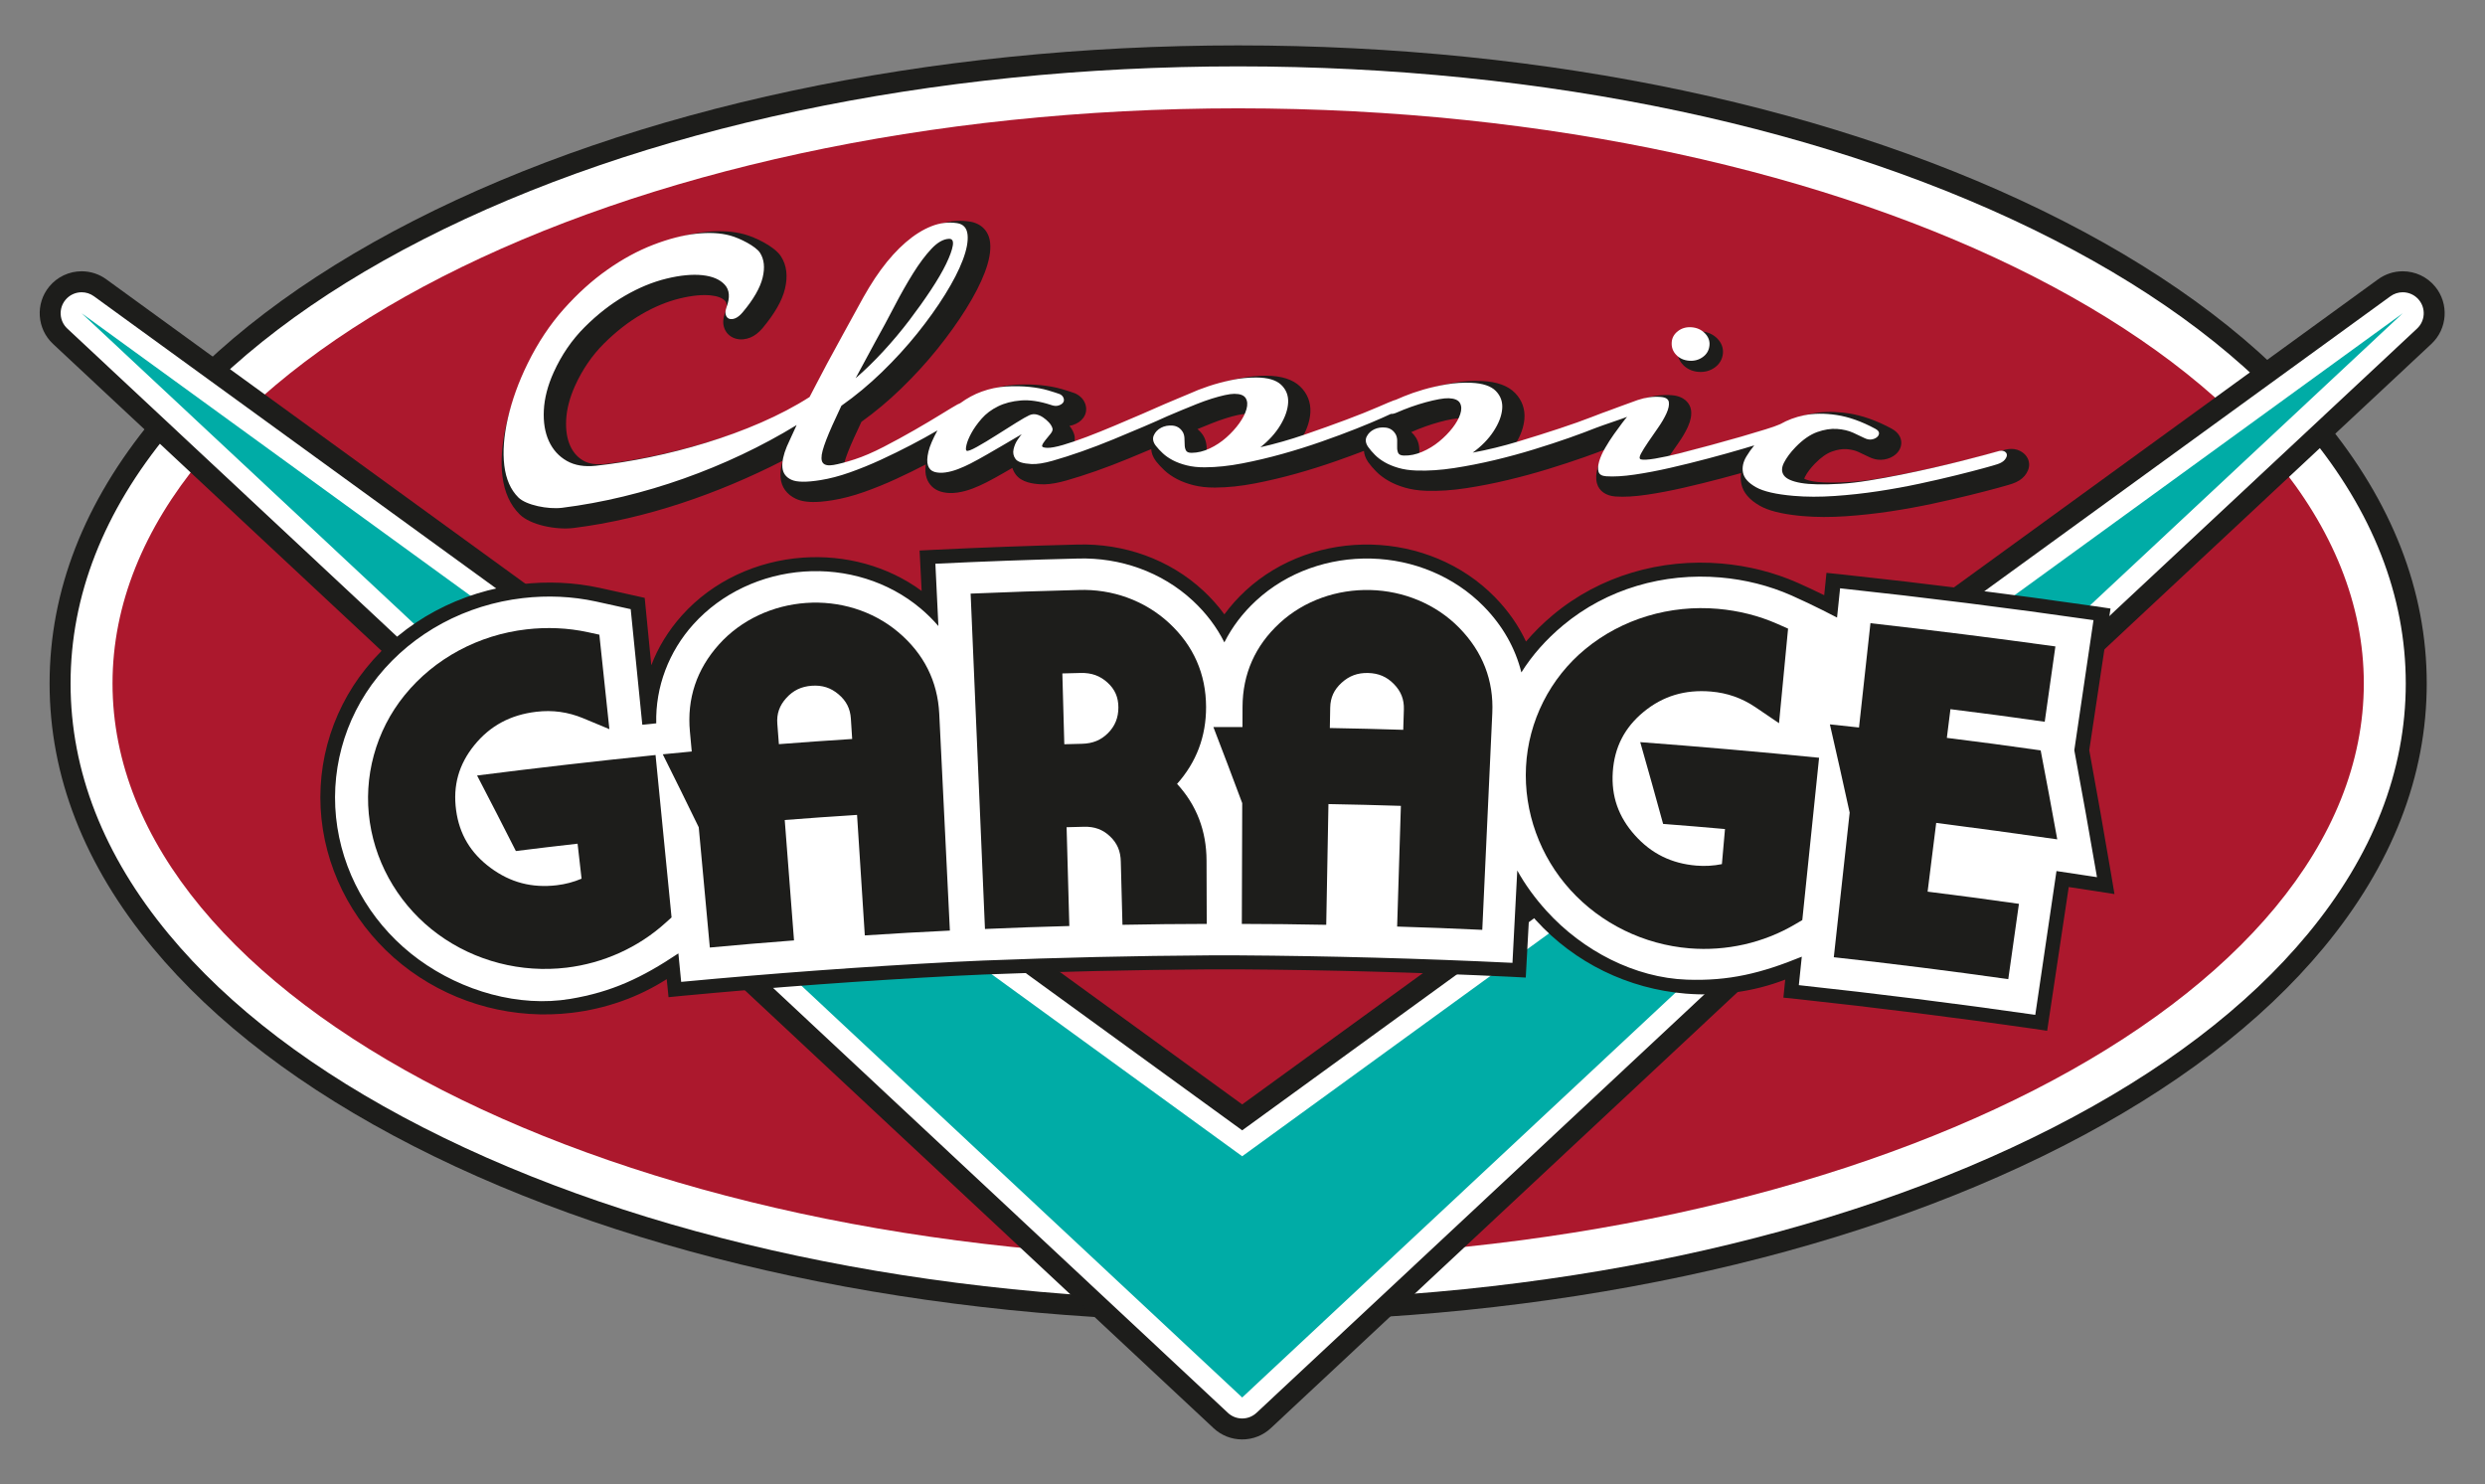 <?xml version="1.0" encoding="UTF-8" standalone="no"?>
<svg
   xmlns:dc="http://purl.org/dc/elements/1.1/"
   xmlns:cc="http://creativecommons.org/ns#"
   xmlns:rdf="http://www.w3.org/1999/02/22-rdf-syntax-ns#"
   xmlns:svg="http://www.w3.org/2000/svg"
   xmlns="http://www.w3.org/2000/svg"
   xmlns:sodipodi="http://sodipodi.sourceforge.net/DTD/sodipodi-0.dtd"
   xmlns:inkscape="http://www.inkscape.org/namespaces/inkscape"
   version="1.1"
   id="svg2"
   xml:space="preserve"
   width="947.451"
   height="566"
   viewBox="0 0 947.451 566"
   sodipodi:docname="logo.ai"><rect x="0" y="0" width="947.451" height="566" fill="#808080" stroke="none"/><defs
     id="defs6"><clipPath
       clipPathUnits="userSpaceOnUse"
       id="clipPath18"><path
         d="M 0,424.5 H 710.588 V 0 H 0 Z"
         id="path16" /></clipPath></defs><sodipodi:namedview
     pagecolor="#ffffff"
     bordercolor="#666666"
     borderopacity="1"
     objecttolerance="10"
     gridtolerance="10"
     guidetolerance="10"
     inkscape:pageopacity="0"
     inkscape:pageshadow="2"
     inkscape:window-width="640"
     inkscape:window-height="480"
     id="namedview4" /><g
     id="g10"
     inkscape:groupmode="layer"
     inkscape:label="logo"
     transform="matrix(1.333,0,0,-1.333,0,566)"><g
       id="g12"><g
         id="g14"
         clip-path="url(#clipPath18)"><g
           id="g20"
           transform="translate(664.667,304.629)"><path
             d="m 0,0 c -17.787,21.487 -42.911,40.61 -74.674,56.839 -63.298,32.341 -147.057,50.152 -235.849,50.152 -88.792,0 -172.552,-17.811 -235.85,-50.152 C -578.135,40.61 -603.26,21.487 -621.047,0 c -19.532,-23.594 -29.436,-48.999 -29.436,-75.509 0,-26.51 9.904,-51.915 29.436,-75.509 17.787,-21.487 42.911,-40.61 74.674,-56.839 63.298,-32.341 147.058,-50.152 235.85,-50.152 88.791,0 172.551,17.811 235.849,50.152 31.763,16.229 56.887,35.352 74.674,56.839 19.532,23.594 29.436,48.999 29.436,75.509 C 29.436,-48.999 19.532,-23.594 0,0"
             style="fill:#1d1d1b;fill-opacity:1;fill-rule:nonzero;stroke:none"
             id="path22" /></g><g
           id="g24"
           transform="translate(660.046,300.803)"><path
             d="m 0,0 c -17.264,20.854 -41.751,39.467 -72.782,55.322 -62.469,31.918 -145.259,49.495 -233.12,49.495 -87.86,0 -170.65,-17.577 -233.119,-49.495 C -570.052,39.467 -594.54,20.854 -611.803,0 c -18.618,-22.49 -28.058,-46.607 -28.058,-71.683 0,-25.076 9.44,-49.193 28.058,-71.683 17.263,-20.854 41.751,-39.467 72.782,-55.322 62.468,-31.917 145.259,-49.495 233.119,-49.495 87.861,0 170.651,17.578 233.12,49.495 31.031,15.855 55.518,34.468 72.782,55.322 18.618,22.49 28.057,46.607 28.057,71.683 C 28.057,-46.607 18.618,-22.49 0,0"
             style="fill:#ffffff;fill-opacity:1;fill-rule:nonzero;stroke:none"
             id="path26" /></g><g
           id="g28"
           transform="translate(676.103,229.12)"><path
             d="m 0,0 c 0,-90.851 -144.146,-164.5 -321.959,-164.5 -177.813,0 -321.959,73.649 -321.959,164.5 0,90.851 144.146,164.5 321.959,164.5 C -144.146,164.5 0,90.851 0,0"
             style="fill:#ac182d;fill-opacity:1;fill-rule:nonzero;stroke:none"
             id="path30" /></g><g
           id="g32"
           transform="translate(696.495,342.646)"><path
             d="m 0,0 c -2.288,2.773 -5.663,4.363 -9.26,4.363 -2.547,0 -4.985,-0.792 -7.049,-2.291 L -341.201,-233.935 -666.094,2.072 c -2.063,1.499 -4.501,2.291 -7.049,2.291 -3.597,0 -6.972,-1.59 -9.26,-4.363 -4.026,-4.88 -3.558,-12.086 1.065,-16.405 l 331.945,-310.129 c 2.23,-2.084 5.139,-3.232 8.192,-3.232 3.052,0 5.961,1.148 8.192,3.232 L -1.064,-16.405 C 3.559,-12.086 4.026,-4.88 0,0"
             style="fill:#1d1d1b;fill-opacity:1;fill-rule:nonzero;stroke:none"
             id="path34" /></g><g
           id="g36"
           transform="translate(691.867,338.827)"><path
             d="m 0,0 c -1.182,1.432 -2.898,2.182 -4.632,2.182 -1.225,0 -2.46,-0.375 -3.522,-1.146 L -336.573,-237.532 -664.992,1.036 c -1.062,0.771 -2.297,1.146 -3.523,1.146 -1.734,0 -3.449,-0.749 -4.631,-2.182 -2.018,-2.445 -1.785,-6.039 0.532,-8.203 l 331.945,-310.129 c 1.153,-1.077 2.624,-1.615 4.096,-1.615 1.471,0 2.943,0.538 4.096,1.615 L -0.532,-8.203 C 1.785,-6.039 2.018,-2.445 0,0"
             style="fill:#ffffff;fill-opacity:1;fill-rule:nonzero;stroke:none"
             id="path38" /></g><g
           id="g40"
           transform="translate(23.349,335.009)"><path
             d="M 0,0 331.945,-310.129 663.89,0 331.945,-241.13 Z"
             style="fill:#00aca6;fill-opacity:1;fill-rule:nonzero;stroke:none"
             id="path42" /></g><g
           id="g44"
           transform="translate(603.871,174.321)"><path
             d="m 0,0 c -2.019,11.914 -4.117,23.814 -6.295,35.7 1.829,12.19 3.659,24.379 5.488,36.568 0.237,1.583 0.356,2.374 0.593,3.956 -1.715,0.258 -2.573,0.385 -4.289,0.638 -24.17,3.48 -48.371,6.521 -72.65,9.128 -1.723,0.18 -2.584,0.268 -4.308,0.443 -0.161,-1.592 -0.242,-2.388 -0.403,-3.98 -0.098,-0.966 -0.147,-1.449 -0.245,-2.415 -2.252,1.108 -4.928,2.381 -7.574,3.548 -6.835,3.016 -14.196,4.856 -21.77,5.51 -17.355,1.497 -34.806,-3.47 -48.242,-14.708 -2.832,-2.369 -5.415,-4.912 -7.706,-7.603 -2.148,4.596 -5.131,8.863 -8.928,12.738 -9.28,9.471 -22.101,14.664 -35.263,14.993 -13.167,0.328 -26.265,-4.167 -36.015,-13.177 -2.275,-2.103 -4.301,-4.37 -6.064,-6.78 -1.745,2.391 -3.75,4.646 -6.001,6.742 -9.72,9.047 -22.774,13.607 -35.996,13.225 -13.625,-0.334 -27.246,-0.83 -40.859,-1.49 -1.728,-0.083 -2.592,-0.126 -4.32,-0.215 0.081,-1.597 0.122,-2.396 0.203,-3.994 0.155,-3.026 0.232,-4.539 0.386,-7.565 -9.759,7.188 -21.944,10.375 -33.951,9.532 -13.149,-0.924 -25.767,-6.646 -34.627,-16.545 -3.883,-4.339 -6.812,-9.137 -8.75,-14.242 -0.644,6.585 -0.966,9.878 -1.61,16.463 -0.11,1.122 -0.165,1.683 -0.275,2.806 -1.176,0.266 -1.764,0.398 -2.941,0.662 -3.972,0.891 -5.962,1.33 -9.947,2.197 -7.301,1.59 -14.885,1.921 -22.446,1.045 -17.325,-2.006 -33.446,-10.439 -44.4,-24.065 -10.428,-12.973 -14.927,-29.692 -12.309,-46.131 2.589,-16.265 11.732,-30.753 25.027,-40.408 13.318,-9.671 29.848,-13.934 46.198,-11.979 9.59,1.147 18.955,4.387 27.117,9.632 0.048,-0.475 0.072,-0.712 0.119,-1.188 0.16,-1.592 0.24,-2.388 0.401,-3.979 1.6,0.16 2.4,0.24 4.001,0.397 25.981,2.443 51.968,4.345 78.028,5.71 3.242,0.157 4.863,0.232 8.106,0.372 21.586,0.854 43.158,1.347 64.76,1.482 3.246,0.008 4.868,0.008 8.114,0 26.08,-0.172 52.112,-0.883 78.163,-2.134 1.604,-0.083 2.407,-0.126 4.011,-0.213 0.087,1.598 0.131,2.396 0.218,3.994 0.318,5.83 0.477,8.744 0.794,14.574 0.622,-0.739 1.265,-1.47 1.919,-2.19 11.085,-12.201 26.409,-19.618 42.8,-20.968 9.623,-0.793 19.442,0.511 28.484,4.017 -0.048,-0.475 -0.072,-0.713 -0.12,-1.188 -0.162,-1.592 -0.242,-2.388 -0.404,-3.98 1.601,-0.162 2.401,-0.244 4.001,-0.41 22.543,-2.434 45.012,-5.257 67.458,-8.476 1.593,-0.235 2.39,-0.354 3.983,-0.593 0.237,1.583 0.356,2.374 0.593,3.956 1.859,12.388 3.718,24.776 5.577,37.164 2.988,-0.448 4.481,-0.676 7.468,-1.138 2.246,-0.348 3.369,-0.524 5.615,-0.88 C 0.552,-3.265 0.369,-2.177 0,0"
             style="fill:#1d1d1b;fill-opacity:1;fill-rule:nonzero;stroke:none"
             id="path46" /></g><g
           id="g48"
           transform="translate(599.785,173.712)"><path
             d="m 0,0 c -2.081,12.117 -4.243,24.22 -6.487,36.308 1.829,12.402 3.658,24.804 5.487,37.206 -24.113,3.472 -48.258,6.506 -72.48,9.107 -0.348,-3.347 -0.521,-5.02 -0.869,-8.367 0,0 -6.681,3.521 -13.052,6.331 -6.372,2.81 -13.235,4.525 -20.299,5.134 -16.205,1.398 -32.496,-3.237 -45.05,-13.718 -4.839,-4.04 -8.808,-8.534 -11.888,-13.438 -1.731,6.946 -5.336,13.355 -10.759,18.878 -8.481,8.64 -20.187,13.385 -32.207,13.685 -12.026,0.3 -23.988,-3.801 -32.9,-12.022 -3.855,-3.556 -6.888,-7.577 -9.088,-11.947 -2.182,4.359 -5.199,8.369 -9.021,11.919 -8.882,8.252 -20.799,12.41 -32.87,12.06 -13.593,-0.332 -27.182,-0.828 -40.763,-1.486 0.345,-7.129 0.518,-10.694 0.863,-17.824 -1.525,1.772 -3.216,3.454 -5.085,5.027 -9.267,7.796 -21.376,11.404 -33.372,10.56 -12.007,-0.846 -23.532,-6.109 -31.634,-15.098 -6.979,-7.743 -10.875,-17.854 -10.612,-28.316 -1.595,-0.159 -2.393,-0.239 -3.988,-0.402 -1.106,11.019 -2.212,22.038 -3.318,33.058 -3.965,0.888 -5.951,1.326 -9.928,2.191 -6.806,1.48 -13.877,1.788 -20.929,0.972 -16.175,-1.873 -31.225,-9.744 -41.463,-22.457 -9.76,-12.12 -13.993,-27.744 -11.585,-43.119 2.382,-15.219 10.899,-28.792 23.329,-37.836 12.475,-9.076 28.668,-13.675 43.295,-11.227 11.889,1.99 20.452,6.018 30.92,13.016 0.319,-3.258 0.479,-4.887 0.798,-8.146 26.046,2.449 52.1,4.356 78.225,5.725 3.25,0.158 4.876,0.232 8.127,0.373 21.64,0.856 43.266,1.35 64.923,1.486 3.254,0.008 4.88,0.008 8.134,-10e-4 26.145,-0.172 52.244,-0.885 78.36,-2.139 0.549,10.568 0.823,15.852 1.373,26.42 2.258,-4.066 5.07,-7.928 8.382,-11.579 10.381,-11.446 25.309,-19.129 40.113,-19.653 12.042,-0.426 21.235,1.81 32.887,6.574 -0.339,-3.257 -0.508,-4.886 -0.846,-8.142 22.6,-2.44 45.126,-5.27 67.628,-8.498 2.021,13.71 4.043,27.42 6.065,41.13 C -6.949,1.064 -4.632,0.715 0,0"
             style="fill:#ffffff;fill-opacity:1;fill-rule:nonzero;stroke:none"
             id="path50" /></g><g
           id="g52"
           transform="translate(147.552,181.184)"><path
             d="m 0,0 c -4.394,8.656 -6.614,12.977 -11.097,21.605 16.995,2.159 34.002,4.111 51.046,5.857 0.094,-0.954 0.141,-1.431 0.235,-2.384 -0.005,0.044 -0.007,0.066 -0.011,0.111 1.452,-14.726 2.904,-29.451 4.356,-44.177 -0.68,-0.609 -1.019,-0.914 -1.698,-1.524 -7.859,-7.128 -17.851,-11.585 -28.33,-12.844 -12.959,-1.557 -26.183,1.826 -36.725,9.522 -10.456,7.634 -17.609,19.202 -19.543,32.025 -1.952,12.937 1.677,26.182 9.915,36.353 8.621,10.643 21.311,17.305 34.894,18.863 5.907,0.678 11.836,0.429 17.537,-0.808 1.32,-0.286 1.979,-0.43 3.298,-0.719 1.147,-10.808 1.721,-16.213 2.868,-27.021 -3.002,1.26 -4.505,1.886 -7.519,3.133 -4.332,1.79 -8.72,2.394 -13.392,1.84 -7.402,-0.876 -13.212,-4.008 -17.697,-9.528 -4.487,-5.521 -6.176,-11.616 -5.236,-18.605 0.93,-6.912 4.169,-12.293 9.838,-16.494 5.676,-4.206 11.858,-5.829 18.97,-4.986 2.468,0.292 4.838,0.921 7.081,1.876 C 18.334,-3.902 18.106,-1.9 17.65,2.103 10.587,1.3 7.057,0.88 0,0"
             style="fill:#1d1d1b;fill-opacity:1;fill-rule:nonzero;stroke:none"
             id="path54" /></g><g
           id="g56"
           transform="translate(475.688,188.942)"><path
             d="m 0,0 c -2.571,9.36 -3.879,14.037 -6.543,23.387 17.073,-1.282 34.116,-2.769 51.153,-4.464 -0.099,-0.953 -0.148,-1.43 -0.246,-2.384 0.004,0.045 0.006,0.067 0.011,0.112 -1.521,-14.719 -3.042,-29.437 -4.563,-44.156 -0.788,-0.461 -1.182,-0.692 -1.969,-1.154 -9.122,-5.411 -19.798,-7.782 -30.314,-6.922 -12.995,1.064 -25.26,7.022 -34.03,16.669 -8.705,9.577 -13.381,22.341 -12.712,35.284 0.674,13.059 6.858,25.312 16.951,33.638 10.555,8.706 24.303,12.697 37.909,11.51 5.918,-0.517 11.674,-1.946 17.01,-4.297 1.236,-0.545 1.853,-0.818 3.087,-1.364 -1.036,-10.82 -1.555,-16.229 -2.591,-27.049 -2.689,1.835 -4.037,2.749 -6.739,4.572 -3.884,2.621 -8.061,4.089 -12.745,4.481 -7.421,0.62 -13.732,-1.288 -19.224,-5.8 -5.492,-4.513 -8.361,-10.147 -8.838,-17.183 -0.471,-6.959 1.623,-12.878 6.331,-18.127 4.713,-5.256 10.438,-8.081 17.569,-8.677 2.474,-0.207 4.92,-0.064 7.308,0.423 0.353,4.014 0.53,6.021 0.884,10.034 C 10.622,-0.842 7.082,-0.548 0,0"
             style="fill:#1d1d1b;fill-opacity:1;fill-rule:nonzero;stroke:none"
             id="path58" /></g><g
           id="g60"
           transform="translate(222.782,211.754)"><path
             d="m 0,0 c -0.179,2.329 -0.269,3.494 -0.449,5.823 -0.219,2.852 0.593,5.198 2.57,7.38 1.973,2.178 4.293,3.294 7.289,3.506 2.984,0.21 5.41,-0.563 7.626,-2.431 C 19.276,12.39 20.4,10.174 20.585,7.31 20.735,4.978 20.81,3.813 20.959,1.481 12.573,0.942 8.381,0.646 0,0 m 45.868,8.67 c -0.457,9.317 -4.401,17.219 -11.783,23.419 -7.314,6.142 -16.857,8.966 -26.289,8.305 -9.442,-0.662 -18.533,-4.747 -24.931,-11.868 -6.414,-7.137 -9.183,-15.531 -8.319,-24.892 0.212,-2.294 0.317,-3.44 0.529,-5.734 -3.316,-0.312 -4.973,-0.472 -8.287,-0.801 4.157,-8.336 6.215,-12.511 10.287,-20.872 1.058,-11.466 2.116,-22.932 3.174,-34.399 9.626,0.889 14.441,1.296 24.077,2.039 -0.885,11.479 -1.77,22.958 -2.654,34.438 8.271,0.637 12.408,0.929 20.684,1.462 0.739,-11.49 1.478,-22.98 2.217,-34.469 9.73,0.625 14.597,0.901 24.334,1.378 -1.013,20.665 -2.026,41.33 -3.039,61.994"
             style="fill:#1d1d1b;fill-opacity:1;fill-rule:nonzero;stroke:none"
             id="path62" /></g><g
           id="g64"
           transform="translate(584.837,218.163)"><path
             d="m 0,0 c 1.221,8.618 1.831,12.927 3.052,21.545 -17.61,2.433 -35.234,4.647 -52.898,6.646 -1.091,-9.945 -2.182,-19.89 -3.273,-29.835 -3.332,0.366 -4.998,0.545 -8.33,0.895 2.313,-10.096 3.444,-15.145 5.658,-25.247 -1.512,-13.787 -3.025,-27.573 -4.537,-41.359 16.665,-1.829 33.301,-3.919 49.9,-6.27 1.22,8.618 1.831,12.927 3.051,21.545 -10.44,1.478 -15.665,2.175 -26.122,3.483 0.984,7.867 1.476,11.801 2.46,19.667 11.555,-1.489 23.089,-3.056 34.621,-4.705 -1.847,10.18 -2.795,15.269 -4.742,25.447 -10.725,1.519 -16.093,2.235 -26.836,3.579 0.411,3.282 0.616,4.923 1.027,8.206 C -16.173,2.246 -10.779,1.527 0,0"
             style="fill:#1d1d1b;fill-opacity:1;fill-rule:nonzero;stroke:none"
             id="path66" /></g><g
           id="g68"
           transform="translate(316.899,214.899)"><path
             d="m 0,0 c -2.004,-2 -4.357,-2.962 -7.416,-3.038 -2.027,-0.049 -3.041,-0.076 -5.067,-0.132 -0.224,8.101 -0.336,12.152 -0.56,20.253 2.099,0.058 3.148,0.085 5.246,0.136 3.096,0.076 5.54,-0.803 7.681,-2.757 C 2.005,12.524 2.987,10.26 2.986,7.342 2.984,4.4 2.004,2 0,0 m 28.198,-36.434 c -0.026,8.473 -2.828,15.843 -8.434,21.925 5.507,6.17 8.325,13.543 8.3,22.019 C 28.035,16.905 24.512,24.995 17.5,31.492 10.488,37.99 1.155,41.284 -8.378,40.952 -18.68,40.7 -28.98,40.354 -39.277,39.914 c 1.367,-31.974 2.733,-63.949 4.1,-95.923 9.649,0.413 14.476,0.583 24.13,0.849 -0.26,9.42 -0.521,18.839 -0.781,28.259 1.998,0.055 2.997,0.081 4.995,0.13 3.005,0.074 5.365,-0.797 7.408,-2.73 2.062,-1.952 3.043,-4.235 3.097,-7.213 0.192,-7.239 0.287,-10.859 0.477,-18.098 9.641,0.174 14.462,0.225 24.104,0.255 -0.022,7.249 -0.033,10.874 -0.055,18.123"
             style="fill:#1d1d1b;fill-opacity:1;fill-rule:nonzero;stroke:none"
             id="path70" /></g><g
           id="g72"
           transform="translate(401.358,215.854)"><path
             d="m 0,0 c -8.397,0.26 -12.595,0.364 -20.994,0.518 0.043,2.335 0.064,3.503 0.107,5.839 0.052,2.86 1.084,5.118 3.257,7.102 2.17,1.981 4.584,2.871 7.586,2.797 2.988,-0.074 5.329,-1.075 7.356,-3.144 C -0.638,11.019 0.27,8.706 0.181,5.837 0.109,3.502 0.072,2.335 0,0 M 15.971,29.221 C 9.277,36.029 0.05,39.748 -9.4,39.987 -18.856,40.226 -28.288,37.023 -35.327,30.544 -42.384,24.048 -45.935,15.956 -45.965,6.555 -45.973,4.252 -45.976,3.1 -45.984,0.797 c -3.327,0.005 -4.99,0.003 -8.317,-0.009 3.343,-8.694 4.992,-13.045 8.247,-21.756 -0.037,-11.515 -0.074,-23.03 -0.112,-34.545 9.657,-0.031 14.485,-0.083 24.141,-0.26 0.211,11.512 0.422,23.023 0.633,34.535 8.288,-0.152 12.432,-0.255 20.718,-0.511 -0.357,-11.508 -0.714,-23.016 -1.071,-34.524 9.742,-0.302 14.613,-0.49 24.351,-0.941 0.956,20.668 1.912,41.335 2.868,62.002 0.431,9.319 -2.744,17.56 -9.503,24.433"
             style="fill:#1d1d1b;fill-opacity:1;fill-rule:nonzero;stroke:none"
             id="path74" /></g><g
           id="g76"
           transform="translate(417.245,304.446)"><path
             d="m 0,0 c -0.293,-0.919 -0.871,-1.939 -1.717,-3.033 -0.911,-1.179 -2.031,-2.319 -3.326,-3.387 -1.226,-1.011 -2.585,-1.836 -4.036,-2.454 -0.761,-0.324 -1.489,-0.544 -2.197,-0.661 0.002,0.388 -10e-4,0.785 -0.011,1.186 -0.028,1.167 -0.32,2.237 -0.866,3.181 -0.013,0.022 -0.026,0.044 -0.039,0.065 -0.391,0.639 -0.859,1.2 -1.392,1.675 0.011,0.005 0.023,0.01 0.034,0.015 0.022,0.009 0.045,0.018 0.067,0.028 1.243,0.553 2.577,1.084 3.964,1.577 1.372,0.487 2.723,0.912 4.012,1.263 1.26,0.343 2.43,0.613 3.476,0.8 1.138,0.204 1.71,0.218 1.95,0.208 C -0.01,0.461 0.055,0.457 0.114,0.452 0.093,0.333 0.058,0.183 0,0 m -61.187,1.267 c -0.257,-0.929 -0.795,-1.973 -1.598,-3.099 -0.865,-1.213 -1.941,-2.397 -3.192,-3.512 -1.185,-1.056 -2.513,-1.934 -3.938,-2.607 -0.748,-0.354 -1.466,-0.601 -2.169,-0.746 -0.012,0.387 -0.031,0.783 -0.056,1.185 -0.075,1.169 -0.409,2.227 -0.99,3.148 -0.014,0.021 -0.027,0.041 -0.041,0.062 -0.446,0.668 -0.978,1.246 -1.581,1.72 1.665,0.684 3.353,1.366 4.125,1.674 1.355,0.54 2.688,1.017 3.96,1.417 1.246,0.392 2.405,0.707 3.442,0.935 1.128,0.247 1.7,0.283 1.94,0.283 0.071,-0.001 0.136,-0.002 0.195,-0.004 -0.017,-0.12 -0.046,-0.272 -0.097,-0.456 M 160.566,-8.83 c -0.526,0.271 -1.094,0.448 -1.695,0.533 -1.009,0.142 -2.088,0.002 -3.255,-0.358 -0.639,-0.198 -1.83,-0.513 -3.503,-0.962 -1.732,-0.465 -3.865,-1.018 -6.34,-1.649 -2.458,-0.625 -5.202,-1.284 -8.15,-1.961 -2.967,-0.681 -6.01,-1.333 -9.044,-1.942 -3.03,-0.608 -6.035,-1.154 -8.934,-1.622 -2.817,-0.454 -5.425,-0.771 -7.73,-0.908 -3.964,-0.237 -7.15,-0.223 -9.395,0.015 -0.425,0.045 -0.817,0.099 -1.168,0.161 -1.6,0.28 -2.292,0.61 -2.535,0.756 0.021,0.105 0.077,0.29 0.22,0.569 0.599,1.162 1.551,2.444 2.834,3.762 1.699,1.743 3.371,2.912 4.875,3.447 1.517,0.539 2.913,0.768 4.145,0.682 0.178,-0.012 0.357,-0.029 0.532,-0.048 1.073,-0.119 2.025,-0.366 2.826,-0.732 1.283,-0.588 2.308,-1.072 3.038,-1.436 0.838,-0.418 1.704,-0.686 2.562,-0.786 0.61,-0.071 1.22,-0.058 1.81,0.037 1.307,0.209 2.426,0.709 3.314,1.484 1.098,0.959 1.669,2.23 1.586,3.567 -0.055,0.886 -0.495,2.558 -2.768,3.787 -4.299,2.326 -8.464,3.777 -12.299,4.36 -0.541,0.083 -1.082,0.153 -1.609,0.211 C 106.644,2.491 103.6,2.383 100.842,1.821 98.133,1.268 95.596,0.345 93.301,-0.921 93.046,-1.017 92.799,-1.123 92.557,-1.243 92.43,-1.3 91.803,-1.559 89.436,-2.304 87.557,-2.896 85.258,-3.582 82.607,-4.35 79.949,-5.12 77.049,-5.929 73.99,-6.757 c -3.048,-0.825 -5.973,-1.597 -8.696,-2.289 -1.832,-0.467 -3.508,-0.853 -5.008,-1.152 0.801,1.164 1.657,2.396 2.566,3.694 1.124,1.606 2.023,3.147 2.67,4.579 0.813,1.795 1.113,3.37 0.905,4.802 C 66.156,4.742 64.559,6.838 60.915,7.123 58.212,7.334 55.469,6.972 52.77,6.046 51.23,5.518 48.024,4.329 45.907,3.536 45.087,3.23 44.472,2.998 44.268,2.924 43.834,2.788 42.86,2.449 39.515,1.141 37.089,0.192 34.058,-0.883 30.513,-2.061 26.934,-3.251 22.959,-4.503 18.702,-5.788 17.952,-6.015 17.2,-6.234 16.448,-6.446 c 1.337,2.278 2.118,4.522 2.314,6.683 0.259,2.86 -0.658,5.464 -2.662,7.519 -2.03,2.081 -5.227,3.24 -9.488,3.427 -2.609,0.115 -5.271,-0.053 -7.903,-0.502 -2.509,-0.427 -4.89,-0.97 -7.076,-1.61 -2.177,-0.637 -4.146,-1.32 -5.85,-2.028 -0.855,-0.356 -1.57,-0.661 -2.172,-0.922 -0.225,-0.063 -0.444,-0.135 -0.66,-0.212 -0.388,-0.141 -1.327,-0.5 -4.709,-1.977 -2.381,-1.04 -5.367,-2.231 -8.868,-3.547 -3.529,-1.328 -7.452,-2.732 -11.654,-4.18 -0.74,-0.256 -1.482,-0.504 -2.226,-0.744 1.249,2.33 1.942,4.602 2.055,6.767 0.148,2.867 -0.869,5.433 -2.951,7.41 -2.107,2.002 -5.345,3.036 -9.609,3.059 -2.612,0.013 -5.265,-0.257 -7.877,-0.807 -2.487,-0.523 -4.846,-1.157 -7.008,-1.882 -2.152,-0.721 -4.092,-1.481 -5.766,-2.253 -0.417,-0.193 -1.702,-0.719 -2.944,-1.231 -1.541,-0.634 -3.132,-1.292 -4.149,-1.749 -1.857,-0.835 -4.034,-1.788 -6.468,-2.836 -2.471,-1.065 -5.099,-2.184 -7.807,-3.329 -2.67,-1.128 -5.273,-2.178 -7.74,-3.117 -1.858,-0.708 -3.602,-1.32 -5.205,-1.825 0.308,1.135 0.077,2.079 -0.195,2.699 -0.259,0.676 -0.656,1.342 -1.184,1.985 0.298,0.048 0.59,0.118 0.873,0.207 1.346,0.426 2.39,1.127 3.088,2.086 0.842,1.16 1.046,2.572 0.564,3.966 -0.447,1.288 -1.402,2.312 -2.758,2.967 -0.106,0.052 -0.216,0.098 -0.328,0.139 -0.797,0.293 -1.955,0.668 -3.539,1.141 -1.726,0.515 -3.753,0.897 -6.022,1.131 -2.004,0.206 -4.154,0.266 -6.388,0.178 -0.271,-0.01 -0.544,-0.023 -0.818,-0.038 -2.719,-0.15 -5.463,-0.719 -8.151,-1.69 -2.289,-0.827 -4.531,-2.012 -6.663,-3.525 -0.283,-0.123 -0.554,-0.257 -0.819,-0.405 -0.88,-0.49 -2.375,-1.383 -4.696,-2.817 -2.154,-1.332 -4.683,-2.833 -7.513,-4.467 -2.817,-1.625 -5.758,-3.231 -8.742,-4.773 -2.864,-1.481 -5.483,-2.612 -7.791,-3.358 -1.899,-0.614 -3.474,-1.056 -4.699,-1.317 0.011,0.045 0.023,0.091 0.036,0.138 0.42,1.549 1.314,3.861 2.668,6.87 0.873,1.891 1.312,2.836 2.191,4.726 3.925,2.815 7.721,5.993 11.3,9.458 3.768,3.647 7.275,7.471 10.409,11.368 3.122,3.881 5.888,7.739 8.211,11.468 2.357,3.783 4.16,7.274 5.341,10.38 1.29,3.389 1.801,6.194 1.547,8.574 -0.354,3.321 -2.514,5.525 -5.908,6.048 -1.15,0.178 -2.34,0.244 -3.515,0.186 -1.991,-0.097 -3.992,-0.542 -5.946,-1.322 -2.83,-1.13 -5.65,-2.895 -8.367,-5.245 -2.609,-2.255 -5.163,-5.078 -7.588,-8.385 -2.373,-3.237 -4.619,-7.048 -6.753,-11.035 -1.295,-2.419 -2.767,-5.02 -4.243,-7.749 -1.422,-2.633 -2.942,-5.432 -4.515,-8.32 -0.913,-1.676 -2.441,-4.625 -3.551,-6.779 -0.443,-0.86 -0.896,-1.74 -1.175,-2.279 -16.687,-9.585 -39.154,-16.026 -57.983,-18.372 -0.21,-0.026 -0.418,-0.046 -0.62,-0.065 -2.589,-0.248 -4.591,0.055 -6.126,0.932 -1.692,0.966 -2.933,2.353 -3.796,4.245 -0.93,2.039 -1.326,4.565 -1.171,7.508 0.161,3.048 1.016,6.346 2.567,9.766 2.094,4.615 4.883,8.668 8.237,12.007 3.418,3.405 7.039,6.226 10.75,8.381 3.657,2.123 7.328,3.64 10.893,4.509 1.777,0.432 3.448,0.725 4.962,0.869 1.44,0.138 2.769,0.145 3.947,0.021 1.975,-0.206 3.331,-0.74 4.138,-1.623 0.714,-0.782 0.346,-2.289 -0.069,-3.406 -0.554,-1.49 -0.641,-2.845 -0.293,-4.026 0.458,-1.556 1.56,-2.702 3.101,-3.23 0.757,-0.26 1.565,-0.355 2.402,-0.281 0.685,0.06 1.384,0.236 2.077,0.522 1.212,0.501 2.335,1.367 3.438,2.648 0.012,0.014 0.024,0.029 0.036,0.043 3.465,4.174 5.571,7.831 6.386,11.193 0.881,3.635 0.51,6.771 -1.125,9.308 -1.843,2.86 -7.369,5.481 -10.524,6.337 -3.05,0.829 -6.583,1.068 -10.49,0.707 -0.003,-10e-4 -0.005,-10e-4 -0.009,-10e-4 -0.265,-0.025 -0.532,-0.052 -0.802,-0.082 -4.07,-0.456 -8.519,-1.6 -13.204,-3.408 -4.659,-1.798 -9.343,-4.338 -13.901,-7.546 -4.529,-3.187 -8.92,-7.145 -13.032,-11.76 -4.132,-4.638 -7.785,-10.132 -10.811,-16.306 -2.706,-5.521 -4.665,-11.022 -5.865,-16.314 -1.223,-5.398 -1.564,-10.281 -1.041,-14.506 0.566,-4.566 2.228,-8.23 4.92,-10.895 3.129,-3.096 10.534,-4.518 15.47,-3.898 20.62,2.588 41.217,9.762 59.743,19.217 -0.511,-1.772 -0.699,-3.362 -0.578,-4.815 0.225,-2.707 1.795,-4.861 4.411,-6.074 1.699,-0.788 3.969,-1.056 6.946,-0.829 1.067,0.082 2.257,0.235 3.526,0.438 2.78,0.446 5.841,1.236 9.039,2.369 3.089,1.094 6.192,2.359 9.226,3.76 2.865,1.323 5.68,2.699 8.375,4.097 -0.198,-1.532 -0.106,-2.826 0.273,-3.925 0.655,-1.898 2.086,-3.262 4.025,-3.845 1.084,-0.325 2.271,-0.456 3.534,-0.39 0.387,0.02 0.788,0.059 1.193,0.116 1.466,0.207 2.977,0.61 4.492,1.2 1.367,0.532 2.652,1.107 3.821,1.71 1.564,0.807 3.22,1.715 4.922,2.699 0.866,0.499 1.703,0.982 2.51,1.45 0.211,-0.663 0.538,-1.296 0.977,-1.89 1.676,-2.261 4.891,-2.67 7.154,-2.795 0.381,-0.021 0.799,-0.025 1.227,-0.01 1.731,0.061 3.73,0.422 6.115,1.1 2.597,0.738 5.441,1.65 8.455,2.707 3.029,1.062 6.142,2.253 9.255,3.537 2.301,0.95 4.493,1.863 6.537,2.727 0.06,-1.011 0.419,-2.196 1.369,-3.464 0.015,-0.02 0.03,-0.039 0.046,-0.059 0.647,-0.823 1.433,-1.671 2.335,-2.518 1.008,-0.947 2.228,-1.796 3.624,-2.529 1.376,-0.723 2.978,-1.315 4.758,-1.762 1.799,-0.452 3.807,-0.677 5.966,-0.668 0.092,0 0.139,0 0.231,10e-4 3.541,0.014 7.362,0.417 11.366,1.194 3.883,0.752 7.817,1.683 11.697,2.767 3.869,1.08 7.722,2.29 11.454,3.597 2.865,1.003 5.547,1.983 8.001,2.929 0.071,-0.949 0.405,-2.045 1.221,-3.227 0.015,-0.021 0.029,-0.041 0.044,-0.061 0.616,-0.847 1.368,-1.726 2.237,-2.607 0.972,-0.986 2.159,-1.881 3.525,-2.667 1.345,-0.774 2.923,-1.429 4.685,-1.944 1.782,-0.521 3.779,-0.824 5.936,-0.898 0.093,-0.003 0.139,-0.005 0.232,-0.008 3.539,-0.122 7.373,0.133 11.406,0.754 3.908,0.602 7.876,1.38 11.797,2.314 3.911,0.93 7.81,1.99 11.589,3.152 3.755,1.153 7.198,2.28 10.229,3.353 2.417,0.855 4.572,1.647 6.423,2.367 -0.157,-0.261 -0.312,-0.524 -0.466,-0.789 -0.905,-1.566 -1.575,-3.073 -1.99,-4.479 -0.512,-1.734 -0.579,-3.232 -0.21,-4.572 0.591,-2.154 2.568,-3.546 5.287,-3.734 2.534,-0.176 5.471,-0.005 8.987,0.511 3.304,0.484 6.829,1.155 10.476,1.989 3.568,0.816 7.251,1.725 10.941,2.703 1.919,0.509 3.766,1.011 5.525,1.503 -0.169,-1.054 -0.142,-2.106 0.081,-3.15 0.523,-2.445 2.316,-4.535 5.317,-6.227 2.462,-1.389 6.112,-2.305 11.163,-2.826 0.342,-0.036 0.691,-0.07 1.046,-0.101 3.876,-0.338 8.045,-0.343 12.39,-0.044 4.255,0.292 8.529,0.761 12.704,1.392 4.164,0.629 8.268,1.377 12.192,2.221 3.86,0.832 7.421,1.645 10.574,2.43 3.18,0.791 5.756,1.453 7.871,2.031 2.867,0.784 3.801,1.081 4.236,1.231 1.495,0.511 2.686,1.253 3.5,2.227 0.909,1.088 1.351,2.233 1.307,3.394 -0.061,1.564 -0.999,2.929 -2.562,3.734"
             style="fill:#1d1d1b;fill-opacity:1;fill-rule:nonzero;stroke:none"
             id="path78" /></g><g
           id="g80"
           transform="translate(486.73,329.804)"><path
             d="m 0,0 c -1.778,0.147 -3.418,-0.306 -4.736,-1.309 -1.318,-1.002 -2.075,-2.345 -2.193,-3.881 -0.126,-1.636 0.412,-3.13 1.55,-4.325 1.131,-1.192 2.66,-1.9 4.423,-2.046 1.741,-0.144 3.366,0.291 4.705,1.262 1.367,0.988 2.171,2.383 2.317,4.034 0.137,1.551 -0.414,3.013 -1.601,4.227 C 3.302,-0.851 1.756,-0.145 0,0"
             style="fill:#1d1d1b;fill-opacity:1;fill-rule:nonzero;stroke:none"
             id="path82" /></g><g
           id="g84"
           transform="translate(483.09,321.433)"><path
             d="M 0,0 C 1.497,-0.124 2.817,0.229 3.962,1.059 5.105,1.888 5.74,3.01 5.862,4.427 5.972,5.702 5.532,6.846 4.54,7.858 3.549,8.869 2.297,9.439 0.791,9.564 -0.718,9.689 -2.026,9.33 -3.13,8.492 -4.235,7.653 -4.837,6.597 -4.938,5.321 -5.051,3.902 -4.627,2.693 -3.676,1.69 -2.725,0.688 -1.5,0.124 0,0"
             style="fill:#ffffff;fill-opacity:1;fill-rule:nonzero;stroke:none"
             id="path86" /></g><g
           id="g88"
           transform="translate(250.341,326.825)"><path
             d="m 0,0 c 1.856,3.321 3.681,6.707 5.475,10.16 1.793,3.452 3.578,6.599 5.348,9.437 1.77,2.838 3.519,5.174 5.238,7.008 1.718,1.832 3.387,2.788 4.999,2.867 0.966,0.047 1.34,-0.595 1.122,-1.921 -0.219,-1.327 -0.861,-3.084 -1.917,-5.27 C 19.208,20.093 17.746,17.6 15.892,14.798 14.038,11.996 11.977,9.108 9.716,6.133 7.453,3.157 5.003,0.237 2.366,-2.631 -0.273,-5.5 -2.934,-8.091 -5.622,-10.408 -3.389,-6.241 -2.265,-4.159 0,0 m 322.916,-31.305 c -0.479,0.247 -1.179,0.22 -2.091,-0.083 -0.662,-0.195 -1.878,-0.527 -3.644,-1 -1.768,-0.475 -3.898,-1.026 -6.391,-1.66 -2.494,-0.634 -5.243,-1.294 -8.243,-1.982 -3.003,-0.688 -6.055,-1.343 -9.152,-1.963 -3.1,-0.622 -6.127,-1.171 -9.078,-1.647 -2.955,-0.476 -5.661,-0.803 -8.09,-0.948 -5.092,-0.303 -8.929,-0.217 -11.457,0.226 -2.528,0.444 -4.151,1.163 -4.87,2.165 -0.718,1.001 -0.712,2.217 0.02,3.642 0.731,1.425 1.841,2.94 3.339,4.481 2.08,2.14 4.165,3.568 6.173,4.283 2.006,0.713 3.894,1.009 5.656,0.886 1.762,-0.124 3.32,-0.495 4.67,-1.113 1.35,-0.619 2.398,-1.116 3.143,-1.487 0.744,-0.372 1.439,-0.507 2.084,-0.404 0.641,0.103 1.162,0.328 1.559,0.676 0.396,0.345 0.58,0.738 0.552,1.169 -0.028,0.432 -0.377,0.836 -1.044,1.196 -3.917,2.118 -7.637,3.422 -11.058,3.942 -3.424,0.521 -6.531,0.494 -9.316,-0.073 -2.504,-0.51 -4.753,-1.358 -6.771,-2.504 -0.217,-0.07 -0.44,-0.161 -0.669,-0.274 -0.488,-0.239 -1.702,-0.651 -3.607,-1.251 -1.908,-0.6 -4.215,-1.288 -6.917,-2.07 -2.703,-0.783 -5.601,-1.59 -8.687,-2.425 -3.087,-0.835 -6.007,-1.603 -8.757,-2.303 -2.752,-0.7 -5.155,-1.223 -7.207,-1.561 -2.053,-0.339 -3.422,-0.415 -4.109,-0.22 -0.453,0.176 -0.432,0.728 0.067,1.653 0.498,0.923 1.186,2.03 2.067,3.318 0.879,1.286 1.828,2.657 2.843,4.111 1.013,1.453 1.809,2.816 2.383,4.09 0.573,1.273 0.796,2.346 0.669,3.209 -0.128,0.865 -0.898,1.356 -2.309,1.466 -2.194,0.172 -4.404,-0.125 -6.625,-0.886 -2.22,-0.761 -8.282,-3.05 -8.538,-3.132 -0.558,-0.177 -2.095,-0.747 -4.588,-1.721 -2.494,-0.975 -5.56,-2.061 -9.188,-3.266 -3.63,-1.206 -7.605,-2.456 -11.918,-3.758 -4.316,-1.303 -8.625,-2.356 -12.932,-3.159 2.487,1.81 4.472,3.832 5.945,6.074 1.474,2.241 2.304,4.372 2.483,6.39 0.178,2.019 -0.422,3.742 -1.807,5.16 -1.385,1.418 -3.729,2.207 -7.027,2.352 -2.354,0.103 -4.723,-0.047 -7.096,-0.451 -2.373,-0.404 -4.593,-0.91 -6.655,-1.512 -2.064,-0.604 -3.89,-1.237 -5.478,-1.896 -0.962,-0.4 -1.744,-0.735 -2.385,-1.015 -0.19,-0.044 -0.385,-0.1 -0.588,-0.174 -0.55,-0.198 -2.063,-0.827 -4.515,-1.897 -2.454,-1.071 -5.475,-2.274 -9.053,-3.618 -3.579,-1.346 -7.501,-2.748 -11.76,-4.216 -4.261,-1.468 -8.524,-2.687 -12.796,-3.656 2.415,1.905 4.319,4.002 5.705,6.299 1.385,2.295 2.133,4.458 2.234,6.481 0.1,2.025 -0.567,3.723 -2.005,5.086 -1.438,1.364 -3.81,2.062 -7.11,2.08 -2.357,0.012 -4.717,-0.23 -7.071,-0.725 -2.358,-0.496 -4.555,-1.086 -6.592,-1.768 -2.038,-0.683 -3.837,-1.386 -5.399,-2.106 -1.012,-0.468 -5.268,-2.159 -7.134,-2.997 -1.867,-0.838 -4.046,-1.791 -6.526,-2.859 -2.483,-1.069 -5.097,-2.182 -7.838,-3.339 -2.743,-1.159 -5.367,-2.215 -7.869,-3.167 -2.504,-0.953 -4.776,-1.727 -6.816,-2.322 -2.042,-0.594 -3.57,-0.871 -4.576,-0.836 -1.087,0.038 -1.564,0.269 -1.422,0.7 0.141,0.43 0.453,0.938 0.94,1.525 0.486,0.584 0.992,1.206 1.516,1.862 0.523,0.656 0.662,1.23 0.413,1.72 -0.173,0.491 -0.5,0.998 -0.985,1.516 -0.485,0.517 -1.027,0.98 -1.626,1.386 -0.599,0.407 -1.236,0.689 -1.904,0.843 -0.669,0.154 -1.352,0.077 -2.043,-0.232 -0.692,-0.309 -1.956,-1.03 -3.786,-2.168 -1.83,-1.136 -3.733,-2.333 -5.705,-3.589 -1.974,-1.257 -3.794,-2.351 -5.461,-3.28 -1.67,-0.93 -2.662,-1.298 -2.982,-1.099 -0.239,0.13 -0.246,0.682 -0.019,1.653 0.226,0.971 0.698,2.115 1.416,3.429 0.718,1.313 1.691,2.675 2.918,4.082 1.226,1.405 2.781,2.576 4.662,3.507 1.879,0.931 4.071,1.499 6.572,1.699 2.5,0.2 5.338,-0.217 8.502,-1.254 0.871,-0.328 1.616,-0.393 2.236,-0.197 0.619,0.196 1.061,0.476 1.326,0.84 0.262,0.363 0.309,0.792 0.138,1.284 -0.171,0.491 -0.536,0.873 -1.092,1.141 -0.714,0.262 -1.825,0.621 -3.328,1.07 -1.505,0.449 -3.285,0.781 -5.334,0.993 -2.049,0.211 -4.253,0.254 -6.604,0.125 -2.351,-0.129 -4.71,-0.619 -7.068,-1.471 -2.146,-0.774 -4.188,-1.89 -6.133,-3.311 -0.259,-0.096 -0.528,-0.212 -0.817,-0.373 -0.84,-0.468 -2.363,-1.38 -4.563,-2.738 -2.201,-1.359 -4.74,-2.865 -7.614,-4.523 -2.876,-1.658 -5.84,-3.275 -8.898,-4.855 -3.058,-1.58 -5.839,-2.778 -8.352,-3.59 -2.512,-0.811 -4.517,-1.345 -6.015,-1.595 -1.498,-0.251 -2.505,-0.058 -3.019,0.582 -0.514,0.639 -0.543,1.813 -0.084,3.522 0.459,1.707 1.393,4.146 2.812,7.313 1.017,2.21 1.528,3.315 2.553,5.524 4.047,2.847 7.911,6.056 11.599,9.632 3.687,3.574 7.059,7.26 10.107,11.058 3.048,3.798 5.705,7.513 7.964,11.149 2.257,3.635 3.948,6.917 5.059,9.851 1.11,2.932 1.566,5.355 1.358,7.267 -0.207,1.911 -1.213,3.001 -3.002,3.276 -2.442,0.376 -4.905,0.084 -7.362,-0.897 C 13.57,32.081 11.123,30.543 8.698,28.449 6.272,26.354 3.903,23.74 1.602,20.61 -0.699,17.478 -2.854,13.826 -4.94,9.94 -6.24,7.518 -7.722,4.911 -9.206,2.174 c -1.485,-2.738 -2.999,-5.516 -4.539,-8.334 -1.541,-2.82 -4.823,-9.259 -5.043,-9.62 -16.771,-10.756 -41.709,-17.56 -61.137,-19.657 -3.216,-0.347 -6.015,0.084 -8.295,1.385 -2.279,1.3 -3.989,3.184 -5.123,5.66 -1.134,2.474 -1.62,5.421 -1.447,8.845 0.174,3.423 1.098,7.041 2.804,10.815 2.257,4.995 5.234,9.325 8.881,12.961 3.645,3.635 7.473,6.617 11.465,8.936 3.99,2.319 7.968,3.96 11.916,4.922 3.946,0.961 7.375,1.286 10.27,0.983 2.894,-0.304 5.037,-1.22 6.42,-2.738 1.384,-1.518 1.523,-3.656 0.506,-6.377 -0.328,-0.878 -0.397,-1.624 -0.224,-2.215 0.172,-0.591 0.507,-0.971 1.002,-1.141 0.496,-0.171 1.071,-0.12 1.729,0.152 0.656,0.271 1.362,0.83 2.078,1.678 3.127,3.704 5.044,7.076 5.735,9.951 0.69,2.871 0.44,5.243 -0.765,7.105 -1.203,1.861 -5.752,4.168 -8.539,4.924 -2.787,0.756 -6.06,0.928 -9.804,0.509 -3.745,-0.419 -7.82,-1.472 -12.204,-3.163 -4.387,-1.692 -8.755,-4.061 -13.089,-7.109 -4.336,-3.047 -8.49,-6.792 -12.451,-11.229 -3.961,-4.438 -7.43,-9.645 -10.357,-15.597 -2.622,-5.332 -4.498,-10.567 -5.663,-15.664 -1.165,-5.097 -1.496,-9.606 -1.02,-13.521 0.477,-3.915 1.823,-6.964 4.027,-9.15 2.204,-2.187 8.485,-3.456 12.544,-2.945 23.154,2.914 47.067,11.457 67.049,23.662 -0.614,-1.424 -2.239,-4.768 -2.802,-6.119 -0.983,-2.362 -1.405,-4.357 -1.273,-5.986 0.133,-1.63 0.987,-2.808 2.56,-3.538 1.573,-0.73 4.362,-0.743 8.335,-0.106 2.596,0.415 5.405,1.143 8.4,2.205 2.993,1.061 5.963,2.272 8.909,3.633 2.947,1.361 5.8,2.76 8.562,4.201 2.759,1.44 5.239,2.803 7.436,4.093 0.049,0.029 0.093,0.055 0.141,0.083 -1.325,-2.437 -2.197,-4.464 -2.57,-6.032 -0.411,-1.73 -0.454,-3.069 -0.131,-4.012 0.323,-0.943 0.938,-1.55 1.843,-1.822 0.906,-0.272 1.954,-0.323 3.146,-0.155 1.193,0.168 2.414,0.496 3.669,0.985 1.254,0.488 2.411,1.005 3.472,1.554 1.513,0.781 3.103,1.654 4.77,2.617 1.665,0.961 3.221,1.862 4.665,2.705 1.442,0.84 2.64,1.546 3.593,2.116 0.95,0.569 1.503,0.891 1.657,0.969 -0.152,-0.149 -0.522,-0.643 -1.112,-1.482 -0.592,-0.841 -1.002,-1.783 -1.233,-2.822 -0.232,-1.041 -0.04,-1.975 0.574,-2.805 0.614,-0.83 2.127,-1.301 4.529,-1.433 1.549,-0.085 3.593,0.233 6.127,0.954 2.534,0.72 5.279,1.601 8.239,2.64 2.958,1.038 5.979,2.193 9.062,3.466 3.082,1.272 5.962,2.478 8.632,3.62 2.668,1.142 4.956,2.148 6.86,3.022 1.251,0.574 6.964,2.903 8.408,3.48 1.442,0.576 2.849,1.079 4.218,1.51 1.368,0.43 2.622,0.769 3.757,1.019 1.133,0.249 2.056,0.372 2.761,0.371 1.645,-0.002 2.723,-0.416 3.228,-1.233 0.506,-0.817 0.579,-1.868 0.224,-3.146 -0.356,-1.279 -1.046,-2.628 -2.06,-4.046 -1.016,-1.42 -2.245,-2.77 -3.681,-4.048 -1.438,-1.28 -3.029,-2.331 -4.771,-3.153 -1.742,-0.822 -3.466,-1.24 -5.17,-1.251 -0.853,-0.006 -1.396,0.221 -1.632,0.682 -0.236,0.459 -0.357,1.01 -0.362,1.65 -0.005,0.639 -0.029,1.297 -0.074,1.972 -0.044,0.673 -0.222,1.269 -0.539,1.755 -0.687,1.056 -1.667,1.639 -2.876,1.733 -1.208,0.095 -2.297,-0.113 -3.265,-0.622 -0.966,-0.508 -1.659,-1.23 -2.074,-2.159 -0.414,-0.929 -0.228,-1.944 0.564,-2.978 0.538,-0.702 1.222,-1.424 2.005,-2.161 0.784,-0.738 1.741,-1.403 2.868,-1.995 1.129,-0.594 2.448,-1.08 3.958,-1.459 1.511,-0.379 3.194,-0.565 5.049,-0.557 0.093,0 0.139,0 0.232,0.001 3.323,0.013 6.877,0.39 10.67,1.126 3.792,0.735 7.592,1.634 11.401,2.699 3.806,1.063 7.546,2.238 11.221,3.526 3.673,1.287 6.987,2.516 9.935,3.691 2.948,1.175 5.433,2.211 7.45,3.114 0.992,0.445 1.816,0.819 2.474,1.126 0.407,-0.043 0.913,0.054 1.491,0.305 1.339,0.579 2.753,1.158 4.218,1.679 1.463,0.52 2.889,0.969 4.274,1.346 1.383,0.377 2.649,0.668 3.795,0.873 1.141,0.205 2.068,0.293 2.773,0.265 1.645,-0.066 2.704,-0.521 3.178,-1.357 0.475,-0.837 0.507,-1.889 0.103,-3.153 -0.405,-1.264 -1.147,-2.584 -2.216,-3.963 -1.07,-1.38 -2.35,-2.681 -3.835,-3.903 -1.486,-1.223 -3.116,-2.212 -4.889,-2.966 -1.774,-0.755 -3.512,-1.106 -5.216,-1.051 -0.853,0.028 -1.386,0.274 -1.605,0.744 -0.218,0.469 -0.318,1.023 -0.298,1.663 0.02,0.64 0.021,1.297 0.003,1.974 -0.018,0.674 -0.174,1.276 -0.471,1.774 -0.645,1.082 -1.603,1.702 -2.807,1.843 -1.204,0.141 -2.3,-0.024 -3.286,-0.495 -0.985,-0.471 -1.706,-1.166 -2.157,-2.078 -0.45,-0.911 -0.303,-1.933 0.448,-2.997 0.511,-0.723 1.167,-1.471 1.92,-2.237 0.755,-0.767 1.687,-1.469 2.79,-2.104 1.105,-0.637 2.405,-1.174 3.899,-1.611 1.495,-0.438 3.17,-0.688 5.024,-0.752 0.092,-0.003 0.139,-0.005 0.231,-0.008 3.322,-0.115 6.89,0.125 10.709,0.713 3.819,0.589 7.65,1.34 11.498,2.257 3.846,0.915 7.63,1.944 11.354,3.09 3.72,1.144 7.081,2.244 10.074,3.304 2.992,1.06 5.516,2 7.567,2.824 1.516,0.611 8.808,3.039 8.976,3.171 -0.255,-0.268 -0.729,-0.858 -1.421,-1.769 -0.692,-0.912 -1.474,-1.981 -2.341,-3.201 -0.867,-1.222 -1.699,-2.519 -2.495,-3.889 -0.797,-1.371 -1.37,-2.65 -1.723,-3.836 -0.353,-1.187 -0.419,-2.182 -0.202,-2.979 0.218,-0.799 0.945,-1.239 2.179,-1.325 2.24,-0.155 4.966,0.008 8.187,0.481 3.218,0.472 6.614,1.119 10.183,1.936 3.568,0.817 7.172,1.707 10.811,2.673 3.637,0.965 6.969,1.893 9.99,2.787 1.14,0.337 2.193,0.654 3.203,0.961 -0.821,-0.99 -1.57,-2.034 -2.235,-3.14 -0.975,-1.622 -1.298,-3.198 -0.974,-4.728 0.324,-1.53 1.559,-2.895 3.699,-4.102 2.14,-1.208 5.722,-2.033 10.727,-2.47 3.694,-0.322 7.632,-0.324 11.797,-0.038 4.165,0.287 8.295,0.74 12.397,1.361 4.1,0.62 8.088,1.346 11.959,2.18 3.871,0.835 7.358,1.633 10.453,2.404 3.093,0.77 5.691,1.438 7.782,2.011 2.092,0.572 3.435,0.965 4.014,1.163 0.9,0.308 1.584,0.709 2.013,1.224 0.427,0.513 0.635,0.988 0.617,1.42 -0.017,0.432 -0.268,0.774 -0.748,1.021"
             style="fill:#ffffff;fill-opacity:1;fill-rule:nonzero;stroke:none"
             id="path90" /></g></g></g></g></svg>
